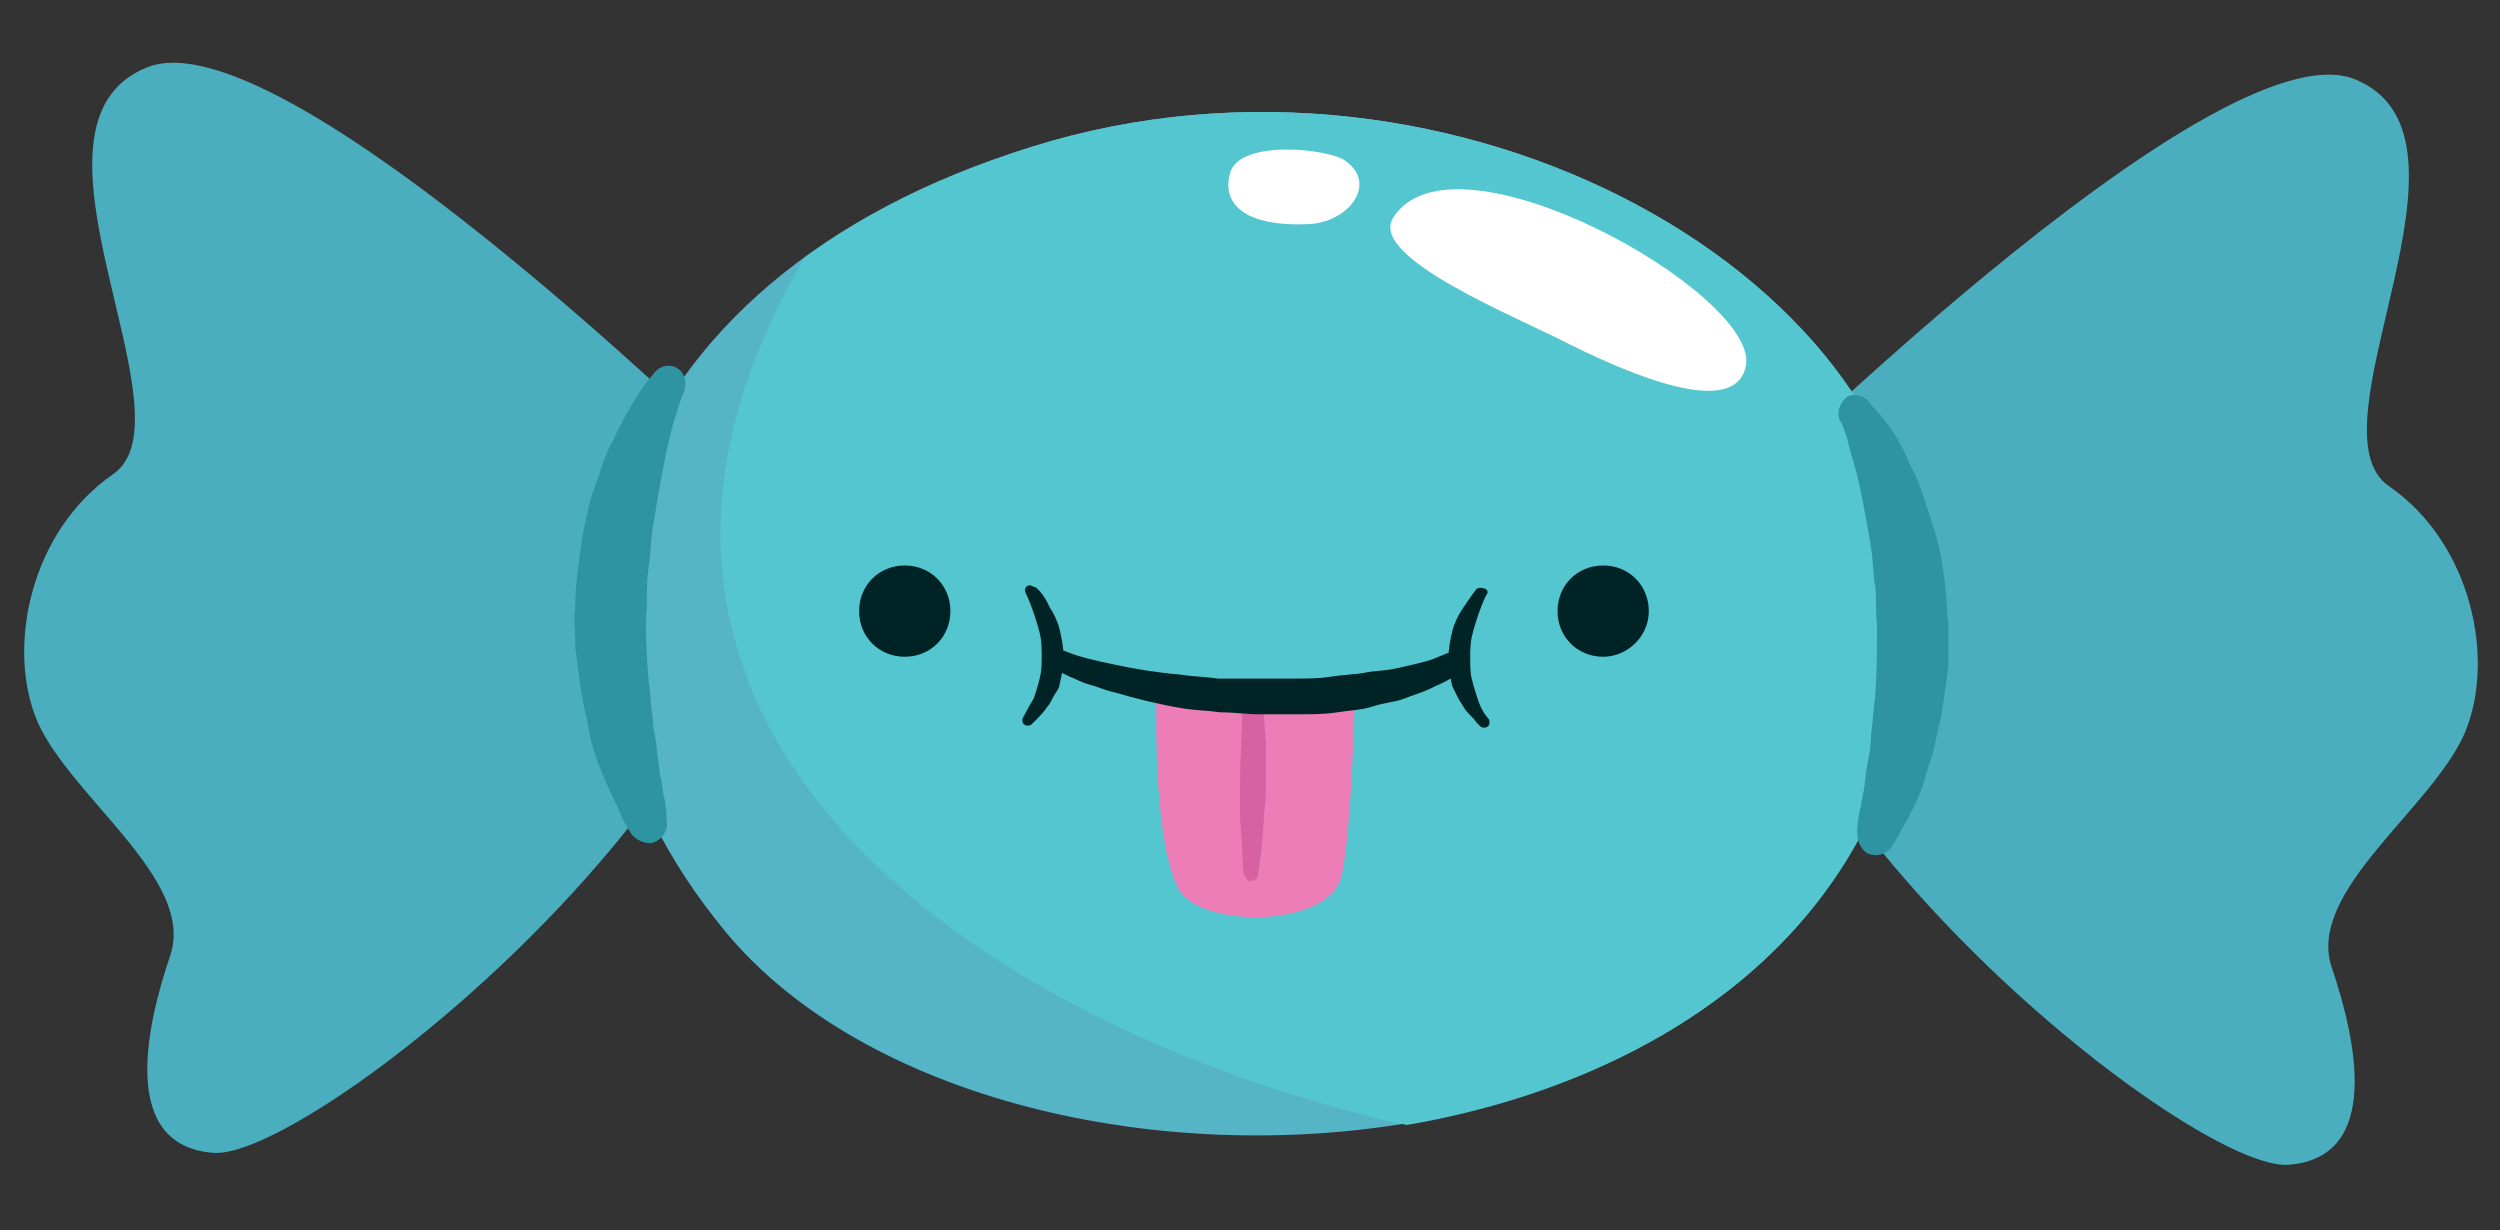<?xml version="1.0" encoding="utf-8"?>
<!-- Generator: Adobe Illustrator 24.0.0, SVG Export Plug-In . SVG Version: 6.00 Build 0)  -->
<svg version="1.1" id="Capa_1" xmlns="http://www.w3.org/2000/svg" xmlns:xlink="http://www.w3.org/1999/xlink" x="0px" y="0px"
	 viewBox="0 0 126 62" style="enable-background:new 0 0 126 62;" xml:space="preserve">
<rect x="0" y="0" width="126" height="62" fill="#333333" stroke="none"/>
<style type="text/css">
	.st0{fill:#4AAEBF;}
	.st1{fill:#54C6CF;}
	.st2{opacity:0.1;fill:#650E80;}
	.st3{fill:#2F94A1;}
	.st4{fill:#002426;}
	.st5{fill:#EC7DB7;}
	.st6{fill:#D661A3;}
	.st7{fill:#FFFFFF;}
</style>
<g>
	<path class="st0" d="M86.9,25.8c0,0,24.7-24.7,31.8-21.8c7.1,2.9-2.5,17.6,1.7,20.5c4.2,2.9,5.4,8.8,3.8,12.5
		c-1.7,3.8-7.9,7.9-6.7,11.7c1.3,3.8,2.5,9.6-2.1,10C110.7,59.2,87.3,40.8,86.9,25.8z"/>
	<path class="st0" d="M39.2,25.2c0,0-24.7-24.7-31.8-21.8C0.2,6.3,9.9,21,5.7,23.9s-5.4,8.8-3.8,12.5c1.7,3.8,7.9,7.9,6.7,11.7
		c-1.3,3.8-2.5,9.6,2.1,10C15.3,58.6,38.7,40.2,39.2,25.2z"/>
	<path class="st1" d="M96.7,30.6C97.1,14.2,73.4,0.7,52,7.4C30.5,14,24.5,32.4,36.6,47C50.5,63.7,95.9,61.1,96.7,30.6z"/>
	<path class="st1" d="M96.7,30.6C97.1,14.2,73.4,0.7,52,7.4c-4.4,1.4-8.2,3.3-11.3,5.5c-13.9,23.4,8.2,38.8,30.2,43.8
		C84.3,54.4,96.3,46.1,96.7,30.6z"/>
	<path class="st2" d="M40.6,12.9C28.8,21.5,27,35.4,36.6,47c6.8,8.2,21.2,11.8,34.2,9.7C48.9,51.7,26.8,36.3,40.6,12.9z"/>
	<path class="st3" d="M34.4,19.9c0,0-0.1,0.3-0.3,0.9c-0.2,0.6-0.4,1.4-0.6,2.4c-0.1,0.5-0.2,1-0.3,1.6c-0.1,0.6-0.2,1.2-0.3,1.8
		c-0.1,0.6-0.1,1.3-0.2,1.9c-0.1,0.7-0.1,1.3-0.1,2c-0.1,1.3,0,2.7,0.1,3.9c0.1,0.6,0.1,1.2,0.2,1.8c0,0.6,0.2,1.1,0.2,1.6
		c0.1,0.5,0.1,1,0.2,1.4c0.1,0.4,0.1,0.8,0.2,1.1c0.1,0.6,0.1,1,0.1,1l0,0.1c0.1,0.5-0.3,1-0.8,1.1c-0.4,0-0.8-0.2-1-0.5
		c0,0-0.2-0.3-0.5-0.9c-0.1-0.3-0.3-0.7-0.5-1.1c-0.2-0.4-0.4-0.9-0.6-1.4c-0.2-0.5-0.4-1.1-0.5-1.7c-0.1-0.6-0.3-1.3-0.4-2
		c-0.1-0.7-0.2-1.4-0.3-2.2c0-0.7-0.1-1.5,0-2.3c0-0.8,0.1-1.5,0.2-2.3c0.1-0.7,0.2-1.5,0.4-2.2c0.1-0.7,0.4-1.4,0.6-2
		c0.2-0.6,0.4-1.2,0.7-1.7c0.5-1.1,1-1.9,1.3-2.4c0.4-0.6,0.7-0.9,0.7-0.9c0.3-0.5,0.9-0.6,1.3-0.3C34.5,18.8,34.7,19.4,34.4,19.9z"
		/>
	<path class="st3" d="M94.3,20.4c0,0,0.3,0.3,0.7,0.8c0.4,0.5,0.9,1.3,1.3,2.3c0.3,0.5,0.5,1.1,0.7,1.7c0.2,0.6,0.4,1.2,0.6,1.9
		c0.2,0.7,0.3,1.4,0.4,2.1c0.1,0.7,0.1,1.5,0.2,2.2c0,0.7,0,1.5,0,2.2c-0.1,0.7-0.2,1.4-0.3,2.1c-0.1,0.7-0.3,1.3-0.4,1.9
		c-0.1,0.6-0.4,1.2-0.5,1.7c-0.3,1-0.8,1.9-1.1,2.4c-0.3,0.6-0.5,0.9-0.5,0.9c-0.3,0.5-0.9,0.6-1.3,0.4c-0.3-0.2-0.5-0.6-0.5-1
		l0-0.1c0,0,0-0.3,0.1-0.9c0.1-0.3,0.1-0.6,0.2-1c0.1-0.4,0.1-0.9,0.2-1.4c0.1-0.5,0.2-1,0.2-1.6c0.1-0.6,0.1-1.2,0.2-1.8
		c0.1-1.2,0.1-2.5,0.1-3.8c-0.1-0.6,0-1.3-0.1-1.9c-0.1-0.6-0.1-1.3-0.2-1.9c-0.1-0.6-0.2-1.2-0.3-1.7c-0.1-0.5-0.2-1.1-0.3-1.5
		c-0.2-1-0.5-1.7-0.6-2.3c-0.2-0.6-0.3-0.8-0.3-0.8c-0.3-0.4-0.1-1,0.3-1.3C93.4,19.8,94,19.9,94.3,20.4z"/>
	<path class="st4" d="M47.9,30.8c0-1.3-1-2.3-2.3-2.3c-1.3,0-2.3,1-2.3,2.3c0,1.3,1,2.3,2.3,2.3C46.9,33.1,47.9,32.1,47.9,30.8z"/>
	<path class="st4" d="M83.1,30.8c0-1.3-1-2.3-2.3-2.3c-1.3,0-2.3,1-2.3,2.3c0,1.3,1,2.3,2.3,2.3C82,33.1,83.1,32.1,83.1,30.8z"/>
	<g>
		<g>
			<path class="st5" d="M58.3,34.6c0,0-0.3,7.5,1.1,10.2c1,1.9,7,2,8.1-0.3c0.6-1.4,0.8-9.7,0.8-9.7S64.1,35.4,58.3,34.6z"/>
			<path class="st6" d="M63.5,34.5c0,0,0.1,0.6,0.2,1.5c0,0.4,0.1,1,0.1,1.5c0,0.6,0,1.2,0,1.8c0,0.6,0,1.2-0.1,1.8
				c0,0.6-0.1,1.1-0.1,1.5c-0.1,0.9-0.2,1.5-0.2,1.5c0,0.2-0.2,0.3-0.4,0.3c-0.1,0-0.2-0.1-0.3-0.3l0,0c0,0-0.1-0.6-0.1-1.5
				c0-0.4-0.1-1-0.1-1.5c0-0.6,0-1.2,0-1.7c0-1.2,0.1-2.4,0.1-3.3c0-0.9,0.1-1.5,0.1-1.5c0-0.2,0.2-0.3,0.4-0.3
				C63.4,34.3,63.5,34.4,63.5,34.5z"/>
		</g>
		<g>
			<path class="st4" d="M52.2,29.6c0,0,0.4,0.3,0.7,1c0.2,0.3,0.4,0.7,0.5,1.1c0.1,0.4,0.2,0.9,0.2,1.4c0,0.5-0.1,1-0.2,1.4
				c0,0.2-0.2,0.4-0.3,0.6c-0.1,0.2-0.2,0.4-0.3,0.5c-0.2,0.3-0.4,0.5-0.6,0.7c-0.1,0.1-0.2,0.2-0.2,0.2c-0.1,0.1-0.3,0.1-0.4,0
				c-0.1-0.1-0.1-0.3,0-0.4c0,0,0.2-0.4,0.5-0.9c0.1-0.3,0.2-0.6,0.3-1c0.1-0.4,0.1-0.7,0.1-1.1c0-0.4,0-0.8-0.1-1.2
				c-0.1-0.4-0.2-0.7-0.3-1c-0.2-0.6-0.4-1-0.4-1c-0.1-0.2,0-0.4,0.2-0.4C52,29.5,52.1,29.6,52.2,29.6z"/>
			<path class="st4" d="M74.9,30c0,0-0.2,0.4-0.4,1c-0.1,0.3-0.2,0.6-0.3,1c-0.1,0.4-0.1,0.8-0.1,1.2c0,0.4,0,0.8,0.1,1.1
				c0.1,0.4,0.2,0.7,0.3,1c0.2,0.6,0.5,0.9,0.5,0.9c0.1,0.1,0.1,0.3,0,0.4c-0.1,0.1-0.3,0.1-0.4,0c0,0-0.1-0.1-0.2-0.2
				c-0.1-0.2-0.4-0.4-0.6-0.7c-0.1-0.2-0.2-0.3-0.3-0.5c-0.1-0.2-0.2-0.4-0.3-0.6c-0.1-0.4-0.2-0.9-0.2-1.4c0-0.5,0.1-1,0.2-1.4
				c0.1-0.4,0.3-0.8,0.5-1.1c0.4-0.6,0.7-1,0.7-1c0.1-0.1,0.3-0.1,0.5,0C75,29.8,75,29.9,74.9,30z"/>
			<path class="st4" d="M53.1,32.6c0,0,0.3,0.1,0.8,0.3c0.5,0.2,1.3,0.4,2.3,0.6c0.9,0.2,2.1,0.4,3.3,0.5c0.6,0.1,1.2,0.1,1.9,0.2
				c0.6,0,1.3,0,1.9,0l0.5,0l0.2,0l0.2,0c0.3,0,0.7,0,1,0c0.7,0,1.3,0,1.9-0.1c0.6-0.1,1.2-0.1,1.7-0.2c0.5-0.1,1.1-0.1,1.5-0.2
				c0.5-0.1,0.9-0.2,1.3-0.3c0.4-0.1,0.7-0.2,0.9-0.3c0.3-0.1,0.4-0.2,0.6-0.2c0.1-0.1,0.2-0.1,0.2-0.1l0.1,0c0.2-0.1,0.5,0,0.6,0.2
				c0.1,0.2,0,0.4-0.1,0.6c0,0-0.1,0.1-0.2,0.2c-0.1,0.1-0.3,0.2-0.6,0.4c-0.3,0.2-0.6,0.3-1,0.5c-0.4,0.2-0.8,0.3-1.3,0.5
				c-0.5,0.2-1,0.2-1.6,0.4c-0.6,0.2-1.2,0.2-1.8,0.3c-0.6,0.1-1.3,0.1-1.9,0.1c-0.3,0-0.7,0-1,0l-0.2,0c-0.1,0-0.2,0-0.3,0l-0.5,0
				c-0.7,0-1.3-0.1-2-0.1c-0.7-0.1-1.3-0.1-1.9-0.2c-1.2-0.2-2.4-0.5-3.4-0.8c-0.5-0.1-0.9-0.3-1.3-0.4c-0.4-0.1-0.7-0.3-1-0.4
				c-0.6-0.3-0.8-0.4-0.8-0.4c-0.2-0.1-0.3-0.4-0.2-0.6C52.7,32.6,52.9,32.5,53.1,32.6z"/>
		</g>
	</g>
	<path class="st7" d="M70.2,11c-1.2,2,6.3,5,8.8,6.3c4.8,2.4,8.6,3.4,9,1.1C88.6,14.8,73.2,6.1,70.2,11z"/>
	<path class="st7" d="M67.8,8.1c-0.8-0.6-5.3-1.1-5.8,0.6c-0.5,1.8,1.1,2.7,3.8,2.6C67.9,11.3,69.5,9.3,67.8,8.1z"/>
</g>
</svg>
